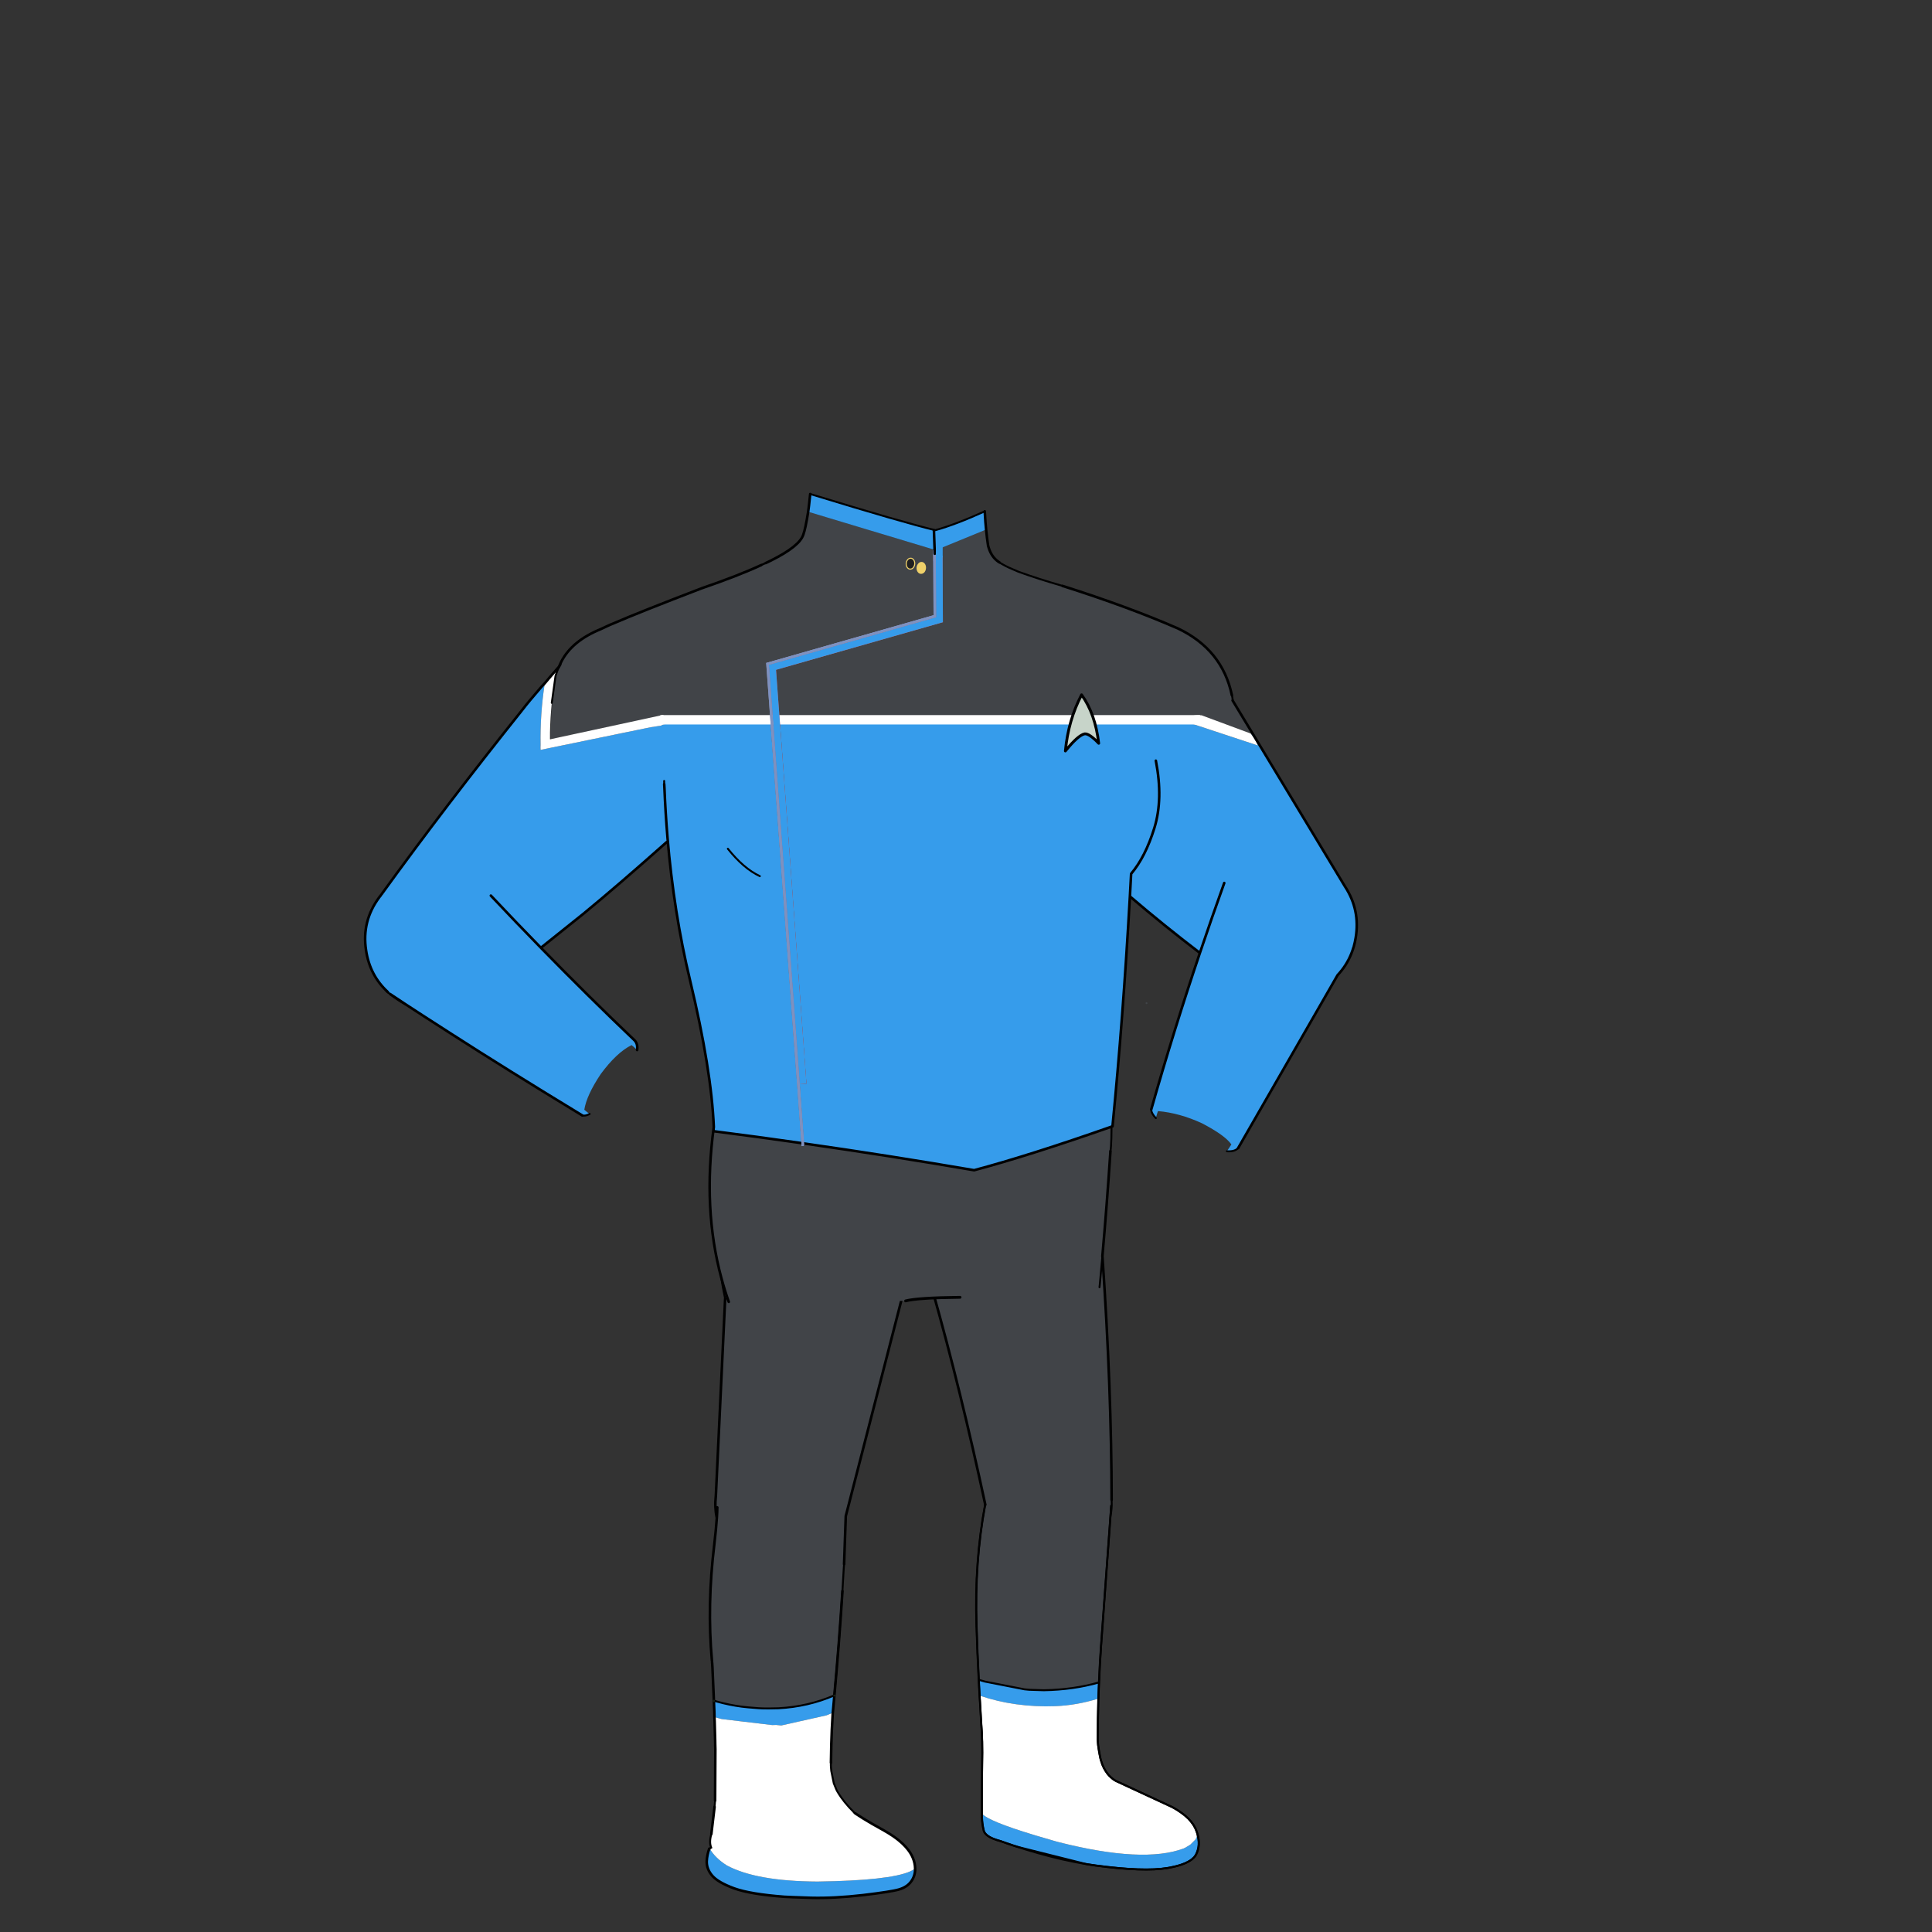 <svg xmlns="http://www.w3.org/2000/svg" xmlns:xlink="http://www.w3.org/1999/xlink" preserveAspectRatio="none" viewBox="0 0 1500 1500" fill="#7f91bf"><rect x="0" y="0" width="1500" height="1500" fill="#333333" stroke="none"/><defs><path fill="#414448" d="M28.85-1.6Q6.186-1.362-.2.3l29.05-1.9m0 0h.05l4.35-1.2q8.363-18.14-9.5-25-21.831-7.632-34.3 3.55Q-31.537.729-.4.35L-.2.3q6.386-1.662 29.05-1.9Z" id="style_07_color_b_svg__f"></path><path fill="#C7D4C9" d="M1.45 5.85q2.45-.2 7.45 5.05Q7.05-4.9-.25-15-7.4-1.3-8.9 15q6.85-8.5 10.35-9.15Z" id="style_07_color_b_svg__i"></path><path id="style_07_color_b_svg__b" fill="none" d="M674.2 158.35q.25 1.45.45 3m15.95 26.6q.05.05.1.15m-20.65 323.2q6.1.4 8.75-2.5m-67.45-30.05q-.1 3 3.55 6.8m-33.65 6.35-.8.3v2.65q0 6.55-.4 12.75-.15.8-.15 1.65l-.25 1.95m.9 270.75q.4 6.75-.95 13.1l-7.15 98.5-.15 2.4q-.6 8.2-1.05 16.75-.25 5.45-.5 11.05-.3 6.15-.5 12.55-.45 15.15-.5 31.2v.9q.05 1.075.125 2.125l.175 2.075 1.95 10.8 1.4 4.25q.25.6.55 1.25.3.7.65 1.35l1.15 2q1.35 2.25 3.1 4.05l2.85 2.5q1.25.9 2.7 1.6l42.45 19.7.85.4q15.2 8.3 18.75 18.65.35 1 .65 1.95 2.65 9.1-.85 15.9-.55 1.15-1.45 2.2l-2.05 1.9q-4.15 3.25-12.25 5.3l-5.6 1.2q-.45.1-.9.15-18.5 3.1-55.65-1.85-3.55-.5-7.15-1.1l-54.25-13.6q-5.65-1.8-11.4-3.85l-1.7-.6q-10.65-2.8-12.5-7.55-.4-1.45-.65-3-.95-4.85-1.05-11.05h.05m.15 0q-.1-.8-.1-1.65v-4.75l.25-31.95q.45-17.55-.8-32.8l-.85-15.05q-.2-2.55-.35-5.1-.35-6.1-.65-12.25-1.1-20.95-1.75-42.35-1.6-49.15 6.7-93.5m-109.45 46.1q-.15 1.6-.25 3.2l-.2 3.2-.85 14.45m-6.25 81.15-.3 3.4M362.65 986l-.05 1.95v.5q.043.875.1 1.725l.2 2.225 1.95 9.6 2.05 5 .8 1.5q4.85 8.25 12.85 16.05m1.1.9q-.55-.45-1.1-.85m-112.45 28.35q.15-.3.2-.55.15.25.3.45m1.2-11.5q-1.9 6.65-.05 10.7m2.95-36.7q-.15 2.7-.4 4.85m-.6-82.25-.1-4.15m-1.35-27 .1 1.1m10.15-282.05q-1.9-8.85-2.9-16m-108.05-126.4q2.3.7 5.75-1.1M32.4 397.2q-4.5-2.25-8.8-5.45-1.7-1.25-3.25-2.55-1.15-.8-1.8-1.3-.65-.5-1.1-.9M673.9 157.15q.15.5.3 1.2M508.1 61.3q15.2 5.55 34.35 11.05m-35.35-11.5q-.15-.05-.25-.1-6.15-2.45-10.5-4.9-1.6-.85-2.9-1.75m-5.5 123.25-.2-.85M507.1 60.85q.1.05.25.1l.05.05h.05q.1.05.25.1l.4.2M346.55 1q72 22.05 97.1 28.1 16.1-4.5 38.4-14.65M310.4 55.35q.55-.25 1.05-.5-.55.2-1.1.45m.05.05q-.55.25-1.15.5l-.525.225-.175.075M151.5 135.1q1.95-2.25.85-1.9m-1.05 2.35q-1.4 3.2-2.5 6.7l-2.9 20.9M312 54.6l-.55.25m-1.1.45q-.55.3-1.15.55-.225.112-.475.225M144.55 143.1h-.025q-.08.06-.125.15m-6.7 7.65q.1-.15.2-.25l.1-.1q.25-.3.5-.55M13.15 312.6l.75-1.05m219.25-87.8.05 2.6m49.4 50.05q12.2 15.35 24.85 21.3M271.7 492.45l.1 3.3m301.6 96.85q-.95 10.85-1.95 21.5-.15 1.4-.3 2.75m-93.8 304.75q.05 0 .05.05.6.15 1.25.35l3.65 1.05 30.65 6q1.8.2 3.6.35l11.45.35q22.95-.4 42.7-6.05.6-14.35 1.55-27.8l.2-2.35m-1.75 30.15v.1q-.25 6.1-.5 12.45v.1m-.325 34.175q-.121-1.215-.175-2.475v-.6q.05-16 .5-31.1m-204.95-2.45v-.15q-20.25 8.75-43.3 10l-7.8.15q-2.2 0-4.35-.05l-3.3-.15q-9.45-.7-13.1-1.2-9.8-1.3-18.9-3.85-1.4-.4-2.75-.8m90.9 48.15q-.127 1.184-.075 2.375 0-.223.025-.425m.1 2.225q-.063-.681-.1-1.375-.025-.222-.025-.425M371.55 852.7q-2.55 40.55-6.3 81.05m15.15 90.9q.6.4 1.25.8m265.4 15.6q-.25-.95-.65-1.9-3.55-10.4-18.75-18.65l-.8-.4m20.25 21.15q2.5 9-.95 15.8-.55 1.1-1.35 2.15m2.3-17.95q-.05-.1-.05-.2m-85.85 23.75q3.6.5 7.1 1 37.15 5 55.6 1.95.5-.1 1-.15m-352.15-98.95.1 3.2q.05 1.85.05 3.7m-4.3 77.3-.5.1m312.1-266.5-.6 8.6" stroke="#000" stroke-width="1.5" stroke-linejoin="round" stroke-linecap="round"></path><path id="style_07_color_b_svg__c" fill="none" d="m674.5 161.3 16.1 26.65m.1.15 71 117.55q11.95 18.15 8.35 39.95-.55 3.4-1.45 6.65m-.25.75q-2.95 9.9-9.15 17.8-1.5 1.9-3.2 3.75L678.8 508.8m-67.45-30.05q17.35-61 37.75-121.45-28.05-21.4-54.35-43.9-5.25 94.1-13.5 178.5m-1.6 19.3q-2.8 42.35-6.25 81.4 7.1 103.25 7.15 189.35m-98.05 3.8q-19.05-88.75-40.65-165.3m-23.15 1.15-44.55 172.95-1.3 37.3m-1.3 20.85v.5q-2.55 40.3-6.25 80.65m-.3 3.4-.6 6.65-.3 3.3q0 .05-.05.15-.85 13.05-1.15 25.15l-.25 13.5m19 39.45q2.85 1.9 6 3.85 6.4 4 16.2 9.35 17.55 9.85 22.3 21.05 1.8 4.25 1.85 8.45.05.65 0 1.35-.3 5.2-3.5 9.25-3.15 3.95-8.95 5.65-5.75 1.75-27.95 4.4-22.1 2.55-40.4 2.1-18.3-.6-20.8-.8-26.25-2-38.85-6.5-12.6-4.65-17.05-9.85-4.45-5.15-4.3-11.2.3-5.05 1.9-9.6m4.2-32.7-2.5 21.1m2.9-26 .2-39.8-.1-3.65q-.05-1.65-.05-3.25l-.4-14.45q-.1-1.85-.15-3.65l-.1-4.45-.35-8.25m-.15-4.05-.95-21.6q-.1-1.65-.2-3.25-.05-.55-.1-1.05m1.75-91.45q-5.75 47.1-1.85 90.35m1.85-90.4q1.4-12.05 1.95-20.5-1.8-8.2-.75-17.15l7.2-152.9m-2.9-16q-14.55-53.85-5.9-117.4-1.85-44.6-18.45-113.9-12.6-52.45-17.5-110.75m-.65 3.45q-36.75 32.7-64.4 55.45-16.5 13.25-33.25 26.6 37 37.9 72.65 71.8 2.7 2.65 2.05 7.6m-42.6 50.75Q110.9 447.8 67.6 419.95 44.75 405.3 32.4 397.2m641.5-240.05q-7.4-35.3-41.8-51.75-38.5-16.8-89.65-33.05m-49-18.25q-1.05-.65-2-1.45-4.9-4.05-6.8-11.55-.9-5.9-1.55-12.5M668 303q-9.75 27.1-18.9 54.3M482.05 14.45q.55 9.5 1.05 14.15M344.95 14.9q.5-3.2 1.6-13.9M312 54.6q.35-.15.75-.35.6-.3 1.25-.6 1.05-.5 2.05-1 22.3-11.1 25.15-20.15 1.65-4.45 3.75-17.6M614.9 208.05q5.8 29.75-1.15 52.25-7 22.55-18.05 35.55-.5 8.8-.95 17.55M308.55 56.15q-17.4 8.1-46.55 18.15-48.1 18.45-68.2 27.15-2.55 1-4.95 2.15-3.15 1.4-5.25 2.45-22 9-30.3 25.1-.5 1-.95 2.05m-.85 1.9q-.1.2-.2.45m-10.85 12.4q1.95-2.4 3.95-4.7m.15-.15 2.15-2.5q3.15-3.7 4.8-5.5.4-.95.85-1.9M13.9 311.55q48.55-67.15 109-142.8 3.15-4.1 6.35-7.9l8.45-9.95q2.3-2.45 2.75-2.95M18.65 387.7Q4.6 374.8 1.7 355.25q-3.5-22.65 10.3-41.2.55-.8 1.15-1.45m124.3 40.7q-19.25-19.7-38.85-40.5m134.6-86.45q.1 1.3.15 2.6.8 19.75 2.4 38.85m36.05 227.95q33.85 4.3 67.95 9.2m-62.15 104.9q2.5 9.3 5.7 18.35m58.45-122.95Q407.3 514.6 473.8 526q42.65-11.35 106.65-33.8m-560.1-103q3.6 2.45 12.05 8m239.2 536.6q.1 2 .15 4.05m93.25-.6q.1-1.7.25-3.35M274.4 787.8q-.05 3.55-.35 8.1" stroke="#000" stroke-width="2" stroke-linejoin="round" stroke-linecap="round"></path><path id="style_07_color_b_svg__d" fill="none" d="M271.75 937.85q0 .8-.05.1m299-14.15q.002-.05.05-.05m-205.5 10.15.05-.05" stroke="#192414" stroke-width="1.5" stroke-linejoin="round" stroke-linecap="round"></path><path id="style_07_color_b_svg__e" fill="none" d="M482.348 785.8q-8.289 44.354-6.689 93.507.654 21.377 1.745 42.317.29 6.18.654 12.289.582 10.107 1.164 20.068 1.236 15.27.8 32.865-.364 17.597-.218 36.72v1.745q0 8.216 1.6 13.887 1.817 4.727 12.505 7.562 40.573 14.47 74.457 19.123 37.155 4.945 55.624 1.891 18.468-3.127 22.25-10.761 3.49-6.835.872-15.924-.29-.945-.654-1.963-3.563-10.325-18.76-18.614l-43.917-20.36q-6.254-3.49-9.817-11.197-3.49-7.853-4.217-20.577v-.873q.073-16.069.51-31.193.217-6.398.508-12.579.582-14.324 1.527-27.776l7.926-109.503" stroke="#000" stroke-width="1.5" stroke-linejoin="round" stroke-linecap="round"></path><path id="style_07_color_b_svg__g" fill="none" d="M-.2.325Q6.186-1.362 28.875-1.6" stroke="#000" stroke-width="1.5" stroke-linejoin="round" stroke-linecap="round"></path><path id="style_07_color_b_svg__h" fill="none" d="M-283.25 0H-.05" stroke="#FFF" stroke-width="5" stroke-linejoin="round" stroke-linecap="square"></path><path id="style_07_color_b_svg__j" fill="none" d="M-8.9 15q6.85-8.5 10.35-9.15 2.45-.2 7.45 5.05Q7.05-4.9-.25-15-7.4-1.3-8.9 15Z" stroke="#000" stroke-width="1.5" stroke-linejoin="round" stroke-linecap="round"></path><path id="style_07_color_b_svg__m" fill="none" d="m725.1 411.65.65 18.25" stroke="#000" stroke-width="2" stroke-linejoin="round" stroke-linecap="round"></path><path id="style_07_color_b_svg__n" stroke="#369CEB" stroke-width="2" stroke-linejoin="round" stroke-linecap="round" fill="none" d="M727.65 426.65q-.023 1.496-.05 2.35l.7 1.2v-3.8l.9 2.75v-3.1l1 4.75v-5.15m0 4.05.6-4.3-.6 5.4m-1.9-4.4.9 4.1v-1.35m1.7 2.9v-8.1m-3.325 4.975.025.075q-.032 3.074-.025-.075Z"></path><path id="style_07_color_b_svg__p" stroke="#EFD16A" stroke-width="0.5" stroke-linejoin="round" stroke-linecap="round" fill="none" d="M-3.304-1.972q0 1.05-.58 1.83-.58.781-1.429.826Q-6.16.728-6.74.008q-.58-.72-.58-1.77t.58-1.83q.58-.78 1.428-.824.848-.045 1.428.675.58.72.58 1.77Z"></path><g id="style_07_color_b_svg__a"><path d="M608.3 395.95q0-.1-.15-.25l-.45-.2-.2.05-.35.25-.15.2-.1.2.1.3.15.3q.55.45.9 0l.15-.05.25-.3-.15-.5m-336.55 541.9q-.05-2.05-.15-4.05l.1 4.15q.05.7.05-.1m99.8-84.65v-.5q-2.55 40.55-6.3 81.05v.15l.05-.05q3.7-40.35 6.25-80.65m200.75 42.75.15-2.4-.2 2.35q-.95 13.45-1.55 27.8v.1q.002-.05.05-.05.25-5.6.5-11.05.45-8.55 1.05-16.75m-300.5-400.2-.1-3.3q-8.65 63.55 5.9 117.4 2.5 9.3 5.7 18.35-3.2-9.05-5.7-18.35 1 7.15 2.9 16l-7.2 152.9q-1.05 8.95.75 17.15.3-4.55.35-8.1-.05 3.55-.35 8.1-.55 8.45-1.95 20.5v.05q-5.75 47.1-1.85 90.35l.1 1.1q.05.5.1 1.05.1 1.6.2 3.25l.95 21.6q.1 2 .15 4.05 1.35.4 2.75.8 9.1 2.55 18.9 3.85 3.65.5 13.1 1.2l3.3.15q2.15.05 4.35.05l7.8-.15q23.05-1.25 43.3-10 3.75-40.5 6.3-81.05l.85-14.45.2-3.2q.1-1.6.25-3.2l1.3-37.3L418.7 621.6l23.15-1.15q21.6 76.55 40.65 165.3h-.2q-8.3 44.35-6.7 93.5.65 21.4 1.75 42.35.05 0 .05.05.6.15 1.25.35l3.65 1.05 30.65 6q1.8.2 3.6.35l11.45.35q22.95-.4 42.7-6.05.6-14.35 1.55-27.8l.2-2.35 7.15-98.5.6-8.6-.6 8.6q1.35-6.35.95-13.1-.05-86.1-7.15-189.35-.95 10.85-1.95 21.5-.15 1.4-.3 2.75.15-1.35.3-2.75 1-10.65 1.95-21.5 3.45-39.05 6.25-81.4l.25-1.95q0-.85.15-1.65.4-6.2.4-12.75v-2.65q-64 22.45-106.65 33.8-66.5-11.4-132.05-20.75l.05.6-.3 1.3-1.6.1-.15-2.3q-34.1-4.9-67.95-9.2M151.5 135.1q1.95-2.25.85-1.9-.45.95-.85 1.9m-7 8q-.055.06-.1.15l.1-.1v-.05m-.1.15q.045-.09.1-.15.768-.964-.9.9.4-.4.8-.75m5.1-4.9-.7 3.9q1.1-3.5 2.5-6.7-1.55 1.65-4.6 5.05l-2.15 2.5q2.8-2.7 4.95-4.75m160.9-83-.05-.05q-.55.3-1.15.55-.225.112-.5.2.286-.087.55-.2.6-.25 1.15-.5m131.7-6.4-.05-4.35h2L345.4 14.9v.2q-2.1 13-3.75 17.4-2.85 9.05-25.15 20.15-1 .5-2.05 1-.65.3-1.25.6-.4.2-.75.35l-.55.25q-.5.25-1.05.5t-1.15.5l-.7.3q-17.4 8.1-46.55 18.15-48.1 18.45-68.2 27.15-2.55 1-4.95 2.15-3.15 1.4-5.25 2.45-22 9-30.3 25.1-.5 1-.95 2.05 1.1-.35-.85 1.9-.1.2-.2.45-1.4 3.2-2.5 6.7l-2.9 20.9q-.25 2.45-.45 4.9-.55 6.5-.8 13-.2 5.15-.15 10.25v.15q.35-.15.75-.25l86.65-18.7.35-.1q2 1.8 1.95 4.35l80.95-.25h.45l-3.25-44.35L442.75 95.1l-.1-21.6h-.1l-.2-20.55q-.15-.05-.25-.05V48.95m232.55 112.4q-.2-1.55-.45-3-2.1-1.55-.3-1.2-7.4-35.3-41.8-51.75-38.5-16.8-89.65-33.05-19.15-5.5-34.35-11.05-.6.2-1.2.5.1-.5.2-.95-.15-.05-.25-.1-6.15-2.45-10.5-4.9-1.6-.85-2.9-1.75-1.05-.65-2-1.45-4.9-4.05-6.8-11.55-.9-5.9-1.55-12.5l-39.05 16v3.9l5.5 52.05L320 137.5l2.9 39.05 118.95.25 45.9-.3.2.85 70.45.45 1.95-1.4 80.2-.1q.85 0 1.8.1-1.95-4.4 8.1-3.6l38.05 14.15.5.6q.85.25 1.7.55-.05-.1-.1-.15l-16.1-26.65q.05 0 .15.05Z" fill="#414448"></path><path fill="#FDD040" d="m268.1 1052.95.5-.1q-.15-.2-.3-.45-.05.25-.2.55M20.35 389.2q1.55 1.3 3.25 2.55 4.3 3.2 8.8 5.45-8.45-5.55-12.05-8m120.1-241.25v-.25q-.4.45-1.95 2.3-.25.25-.5.55l-.1.1q-.1.1-.2.25 2.3-2.45 2.75-2.95Z"></path><path fill="#192414" d="M624 1067.75q.45-.05.9-.15-.5.05-1 .15-18.45 3.05-55.6-1.95-3.5-.5-7.1-1 3.6.6 7.15 1.1 37.15 4.95 55.65 1.85m23.1-26.65v.15q2.5 9-.95 15.8-.55 1.1-1.35 2.15.9-1.05 1.45-2.2 3.5-6.8.85-15.9M365.25 933.9q-.15 1.65-.25 3.35l.3-3.4-.05.05m205.45-10.1q-.25 6.1-.5 12.45v.1q.002-.05.05-.05.2-6.4.5-12.55-.048 0-.05.05Z"></path><path fill="#161616" d="m626.85 1020.1.8.4q15.2 8.25 18.75 18.65.4.95.65 1.9 0 .1.05.2v-.15q-.3-.95-.65-1.95-3.55-10.35-18.75-18.65l-.85-.4m-56.6-83.8q-.048 0-.05.05-.45 15.1-.5 31.1v.6q.054 1.26.15 2.45-.05-1.025-.1-2.1v-.9q.05-16.05.5-31.2Z"></path><path fill="#369CEB" d="M428 1068.15q-1.5 1.2-3.95 2.3-16.05 7.05-71.8 7.85-47.65-.25-70.45-12.55-8.95-5.65-13.2-12.9l-.5.1q-1.6 4.55-1.9 9.6-.15 6.05 4.3 11.2 4.45 5.2 17.05 9.85 12.6 4.5 38.85 6.5 2.5.2 20.8.8 18.3.45 40.4-2.1 22.2-2.65 27.95-4.4 5.8-1.7 8.95-5.65 3.2-4.05 3.5-9.25.05-.7 0-1.35m51.8-42.9-.1-.1h-.05q.1 6.2 1.05 11.05.25 1.55.65 3 1.85 4.75 12.5 7.55l1.7.6q5.75 2.05 11.4 3.85l54.25 13.6q3.6.5 7.1 1 37.15 5 55.6 1.95.5-.1 1-.15l5.6-1.2q8.1-2.05 12.25-5.3l2.05-1.9q.8-1.05 1.35-2.15 3.45-6.8.95-15.8-.05-.1-.05-.2-.05 2.4-1.4 4.6l-3.95 3.95-3.6 2.2q-.75.4-1.5.75-31.35 11.8-97.05-4.85-1.2-.35-2.4-.65-8.3-2.35-15.4-4.5-.1-.05-.15-.05-37.25-11.2-41.7-17.05-.05-.05-.1-.15v-.05M365.25 933.9v-.15q-20.25 8.75-43.3 10l-7.8.15q-2.2 0-4.35-.05l-3.3-.15q-9.45-.7-13.1-1.2-9.8-1.3-18.9-3.85-1.4-.4-2.75-.8l.35 8.25.1 4.45q.05 0 .05.05 2.75.8 5.5 1.5l39.35 4.7 2.95-.1q.2 0 4.05.4l35.05-7.85q2.5-.95 4.9-2l.05-.05.3-3.3.6-6.65q.1-1.7.25-3.35m151.3-4.5q-1.8-.15-3.6-.35l-30.65-6-3.65-1.05q-.65-.2-1.25-.35 0-.05-.05-.05.3 6.15.65 12.25l.05.05q27.35 9.35 58.85 8.2 16.65-.65 33.3-5.85.25-6.35.5-12.45v-.1q-19.75 5.65-42.7 6.05l-11.45-.35M234.2 176.75q-.05 1.4-.75 3.05-.65.15-1.25.25l-1.55.8-1.1.2q-.2 0-.4.05-.25 0-.5.05-2.95.45-5.95.9l-85.5 17.6q-.15-1.95 0-3.8-.45-23.75 3.25-47.9-.45.5-2.75 2.95l-8.45 9.95q-3.2 3.8-6.35 7.9-60.45 75.65-109 142.8l-.75 1.05q-.6.65-1.15 1.45-13.8 18.55-10.3 41.2 2.9 19.55 16.95 32.45l-.1.2q.65.5 1.8 1.3 3.6 2.45 12.05 8 12.35 8.1 35.2 22.75 43.3 27.85 101.95 63.5 2.3.7 5.75-1.1-2.25-1.6-4.15-3.3 1.75-11.2 12.75-27.7 12.25-16.65 23.95-22.5 1.95 1.5 3.5 3.1.4.45.8.75.65-4.95-2.05-7.6-35.65-33.9-72.65-71.8-19.25-19.7-38.85-40.5 19.6 20.8 38.85 40.5 16.75-13.35 33.25-26.6 27.65-22.75 64.4-55.45.35-1.7.65-3.45-1.6-19.1-2.4-38.85-.05-1.3-.15-2.6l-.05-2.6.05 2.6q.1 1.3.15 2.6.8 19.75 2.4 38.85 4.9 58.3 17.5 110.75 16.6 69.3 18.45 113.9l.1 3.3q33.85 4.3 67.95 9.2L315.6 176.5l-80.95.25h-.45m48.4 99.65q12.2 15.35 24.85 21.3-12.65-5.95-24.85-21.3M483.1 28.6q-.5-4.65-1.05-14.15-22.3 10.15-38.4 14.65-25.1-6.05-97.1-28.1-1.1 10.7-1.6 13.9.2.1.45.2v-.2l98.65 29.7 39.05-16m207.6 159.5q-.85-.3-1.7-.55 3.45 4.35 5 8.65l-50-16.5q-1.05-1.9-1.65-3.3-.95-.1-1.8-.1l-80.2.1-1.95 1.4-70.45-.45-46.1-.55-118.95-.25 20.7 282.25-5.2.4 3.35 46.05Q407.3 514.6 473.8 526q42.65-11.35 106.65-33.8l.8-.3q8.25-84.4 13.5-178.5.45-8.75.95-17.55 11.05-13 18.05-35.55 6.95-22.5 1.15-52.25 5.8 29.75-1.15 52.25-7 22.55-18.05 35.55-.5 8.8-.95 17.55 26.3 22.5 54.35 43.9 9.15-27.2 18.9-54.3-9.75 27.1-18.9 54.3-20.4 60.45-37.75 121.45-.1 3 3.55 6.8 1-3.7 1.65-5.45 16.65 1.4 34.15 9.45 17.95 9.35 22.85 16.45l-3.5 5.3q6.1.4 8.75-2.5L756 374.55q1.7-1.85 3.2-3.75 6.2-7.9 9.15-17.8l.4-.7-.15-.05q.9-3.25 1.45-6.65 3.6-21.8-8.35-39.95l-71-117.55Z"></path><path fill="#FFF" d="M362.65 986q-.127 1.184-.1 2.35l.05-.4.05-1.95m1.4-38.65q.05-.1.05-.15l-.05.05q-2.4 1.05-4.9 2l-35.05 7.85q-3.85-.4-4.05-.4l-2.95.1-39.35-4.7q-2.75-.7-5.5-1.5 0-.05-.05-.05.05 1.8.15 3.65l.4 14.45.1 3.2q.05 1.85.05 3.7l-.2 39.8q-.15 2.7-.4 4.85v.05l-2.5 21.1q-1.9 6.65-.05 10.7-.6.4-1.15.8 4.25 7.25 13.2 12.9 22.8 12.3 70.45 12.55 55.75-.8 71.8-7.85 2.45-1.1 3.95-2.3-.05-4.2-1.85-8.45-4.75-11.2-22.3-21.05-9.8-5.35-16.2-9.35-3.15-1.95-6-3.85-.65-.4-1.25-.8.05-.05.15-.05v-.05q-8-7.8-12.85-16.05l-.8-1.5-2.05-5-1.95-9.6-.2-2.25q-.063-.656-.1-1.35l-.05-.45q-.027-1.166.1-2.35l.25-13.5q.3-12.1 1.15-25.15m206.15-11v-.1q-16.65 5.2-33.3 5.85-31.5 1.15-58.85-8.2l-.05-.05q.15 2.55.35 5.1l.85 15.05q1.25 15.25.8 32.8l-.25 31.95v4.75q0 .85.1 1.65h-.15l.1.1v.05q.05.1.1.15 4.45 5.85 41.7 17.05.05 0 .15.05 7.1 2.15 15.4 4.5 1.2.3 2.4.65 65.7 16.65 97.05 4.85.75-.35 1.5-.75l3.6-2.2 3.95-3.95q1.35-2.2 1.4-4.6-.25-.95-.65-1.9-3.55-10.4-18.75-18.65l-.8-.4-42.45-19.7q-1.45-.7-2.7-1.6l-2.85-2.5q-1.75-1.8-3.1-4.05l-1.15-2q-.35-.65-.65-1.35-.3-.65-.55-1.25l-1.4-4.25-1.95-10.8-.2-2.1q-.096-1.19-.15-2.45v-.6q.05-16 .5-31.1M140.4 147.6q.1.05.05.1v.25q1.95-2.4 3.95-4.7-.4.35-.8.75-1.4 1.35-3 2.9-.1.3-.2.7m93.05 32.2q.7-1.65.75-3.05.05-2.5-1.85-4.25l-86.65 18.7q-.4.1-.75.25v-.15q-.25.05-.45.15-.05-5.15.15-10.4.25-6.5.8-13 .2-2.45.45-4.9l2.9-20.9.7-3.9q-2.15 2.05-4.95 4.75h-.05v.05l-.1.1q-2 2.3-3.95 4.7-3.7 24.15-3.25 47.9-.15 1.85 0 3.8l85.5-17.6q3-.45 5.95-.9.25-.05.5-.05.2-.05.4-.05l1.1-.2 1.55-.8q.6-.1 1.25-.25M689 187.55l-.5-.6-38.05-14.15q-10.05-.8-8.1 3.6.6 1.4 1.65 3.3l50 16.5q-1.55-4.3-5-8.65Z"></path><path fill="#EC5657" d="m444.05 44.6-1.95 4.35v3.8q.002-.052.05-.1.15-1.1 1.9-8.05Z"></path><path d="m442.05 44.6.05 4.35 1.95-4.35h-2m2 3.9v-3.9q-1.75 6.95-1.9 8.05-.048.048-.05.1v.15q.1 0 .25.05l.2 20.55h.1l.1 21.6-129.95 37.05 3.25 44.35h-.45l24.15 328.45.15 2.3 1.6-.1.3-1.3-.05-.6-3.35-46.05-23.95-325.6 129.8-36.95-.2-48.15Z"></path></g><g id="style_07_color_b_svg__k"><path d="M727.1 427.2h-1.6l.25 50.5-129.95 37.05 27.55 375.1 1.6-.1.3-1.3-3.4-46.65-23.95-325.6 129.8-36.95-.2-49.6v-1.25l-.4-1.2Z"></path><path fill="#EC5657" d="m733 483.15-.2-51.65-5.3-1.85.2 49.6-129.8 36.95 23.95 325.6 5.2-.4-23.6-321.3L733 483.15Z"></path></g><g id="style_07_color_b_svg__l"><path fill="#369CEB" d="m444.05 47.05.2 49.6-129.8 36.95 23.95 325.6 5.2-.4L320 137.5l129.55-36.95-.2-51.65-5.3-1.85Z"></path><path d="M443.65 44.6h-1.6l.25 50.5-129.95 37.05 27.55 375.1 1.6-.1.3-1.3-3.4-46.65-23.95-325.6 129.8-36.95-.2-49.6V45.8l-.4-1.2Z"></path></g><g id="style_07_color_b_svg__o"><path fill="#202020" d="M-6.6-3.5q-.65.75-.65 1.8T-6.6.1q.65.75 1.6.75.95 0 1.6-.75.65-.75.65-1.8t-.65-1.8q-.65-.75-1.6-.75-.95 0-1.6.75Z"></path><path fill="#EFD16A" d="M2.5-1.45Q1.75-2.3.7-2.3t-1.75.85Q-1.8-.65-1.8.5t.75 2q.7.8 1.75.8t1.8-.8q.7-.85.7-2t-.7-1.95Z"></path></g></defs><g transform="translate(282.5 382.55)"><use xlink:href="#style_07_color_b_svg__a"></use><use xlink:href="#style_07_color_b_svg__b"></use><use xlink:href="#style_07_color_b_svg__c"></use><use xlink:href="#style_07_color_b_svg__d"></use></g><use xlink:href="#style_07_color_b_svg__e" transform="matrix(1 0 0 1 282.555 382.56)"></use><g transform="matrix(1.454 0 0 1.454 703.4 1009.55)"><use xlink:href="#style_07_color_b_svg__f"></use><use xlink:href="#style_07_color_b_svg__g"></use></g><use xlink:href="#style_07_color_b_svg__h" transform="matrix(1.454 0 0 1.454 928.15 558.85)"></use><g transform="matrix(1.454 0 0 1.454 840.1 561.25)"><use xlink:href="#style_07_color_b_svg__i"></use><use xlink:href="#style_07_color_b_svg__j"></use></g><use xlink:href="#style_07_color_b_svg__k" transform="translate(-.95 -.05)"></use><use xlink:href="#style_07_color_b_svg__l" transform="translate(282.5 382.55)"></use><use xlink:href="#style_07_color_b_svg__m"></use><use xlink:href="#style_07_color_b_svg__n"></use><g transform="matrix(1.473 -.077 0 1.655 714.247 440.138)"><use xlink:href="#style_07_color_b_svg__o"></use><use xlink:href="#style_07_color_b_svg__p" transform="matrix(1.12 .052 0 1 .95 .4)"></use></g></svg>